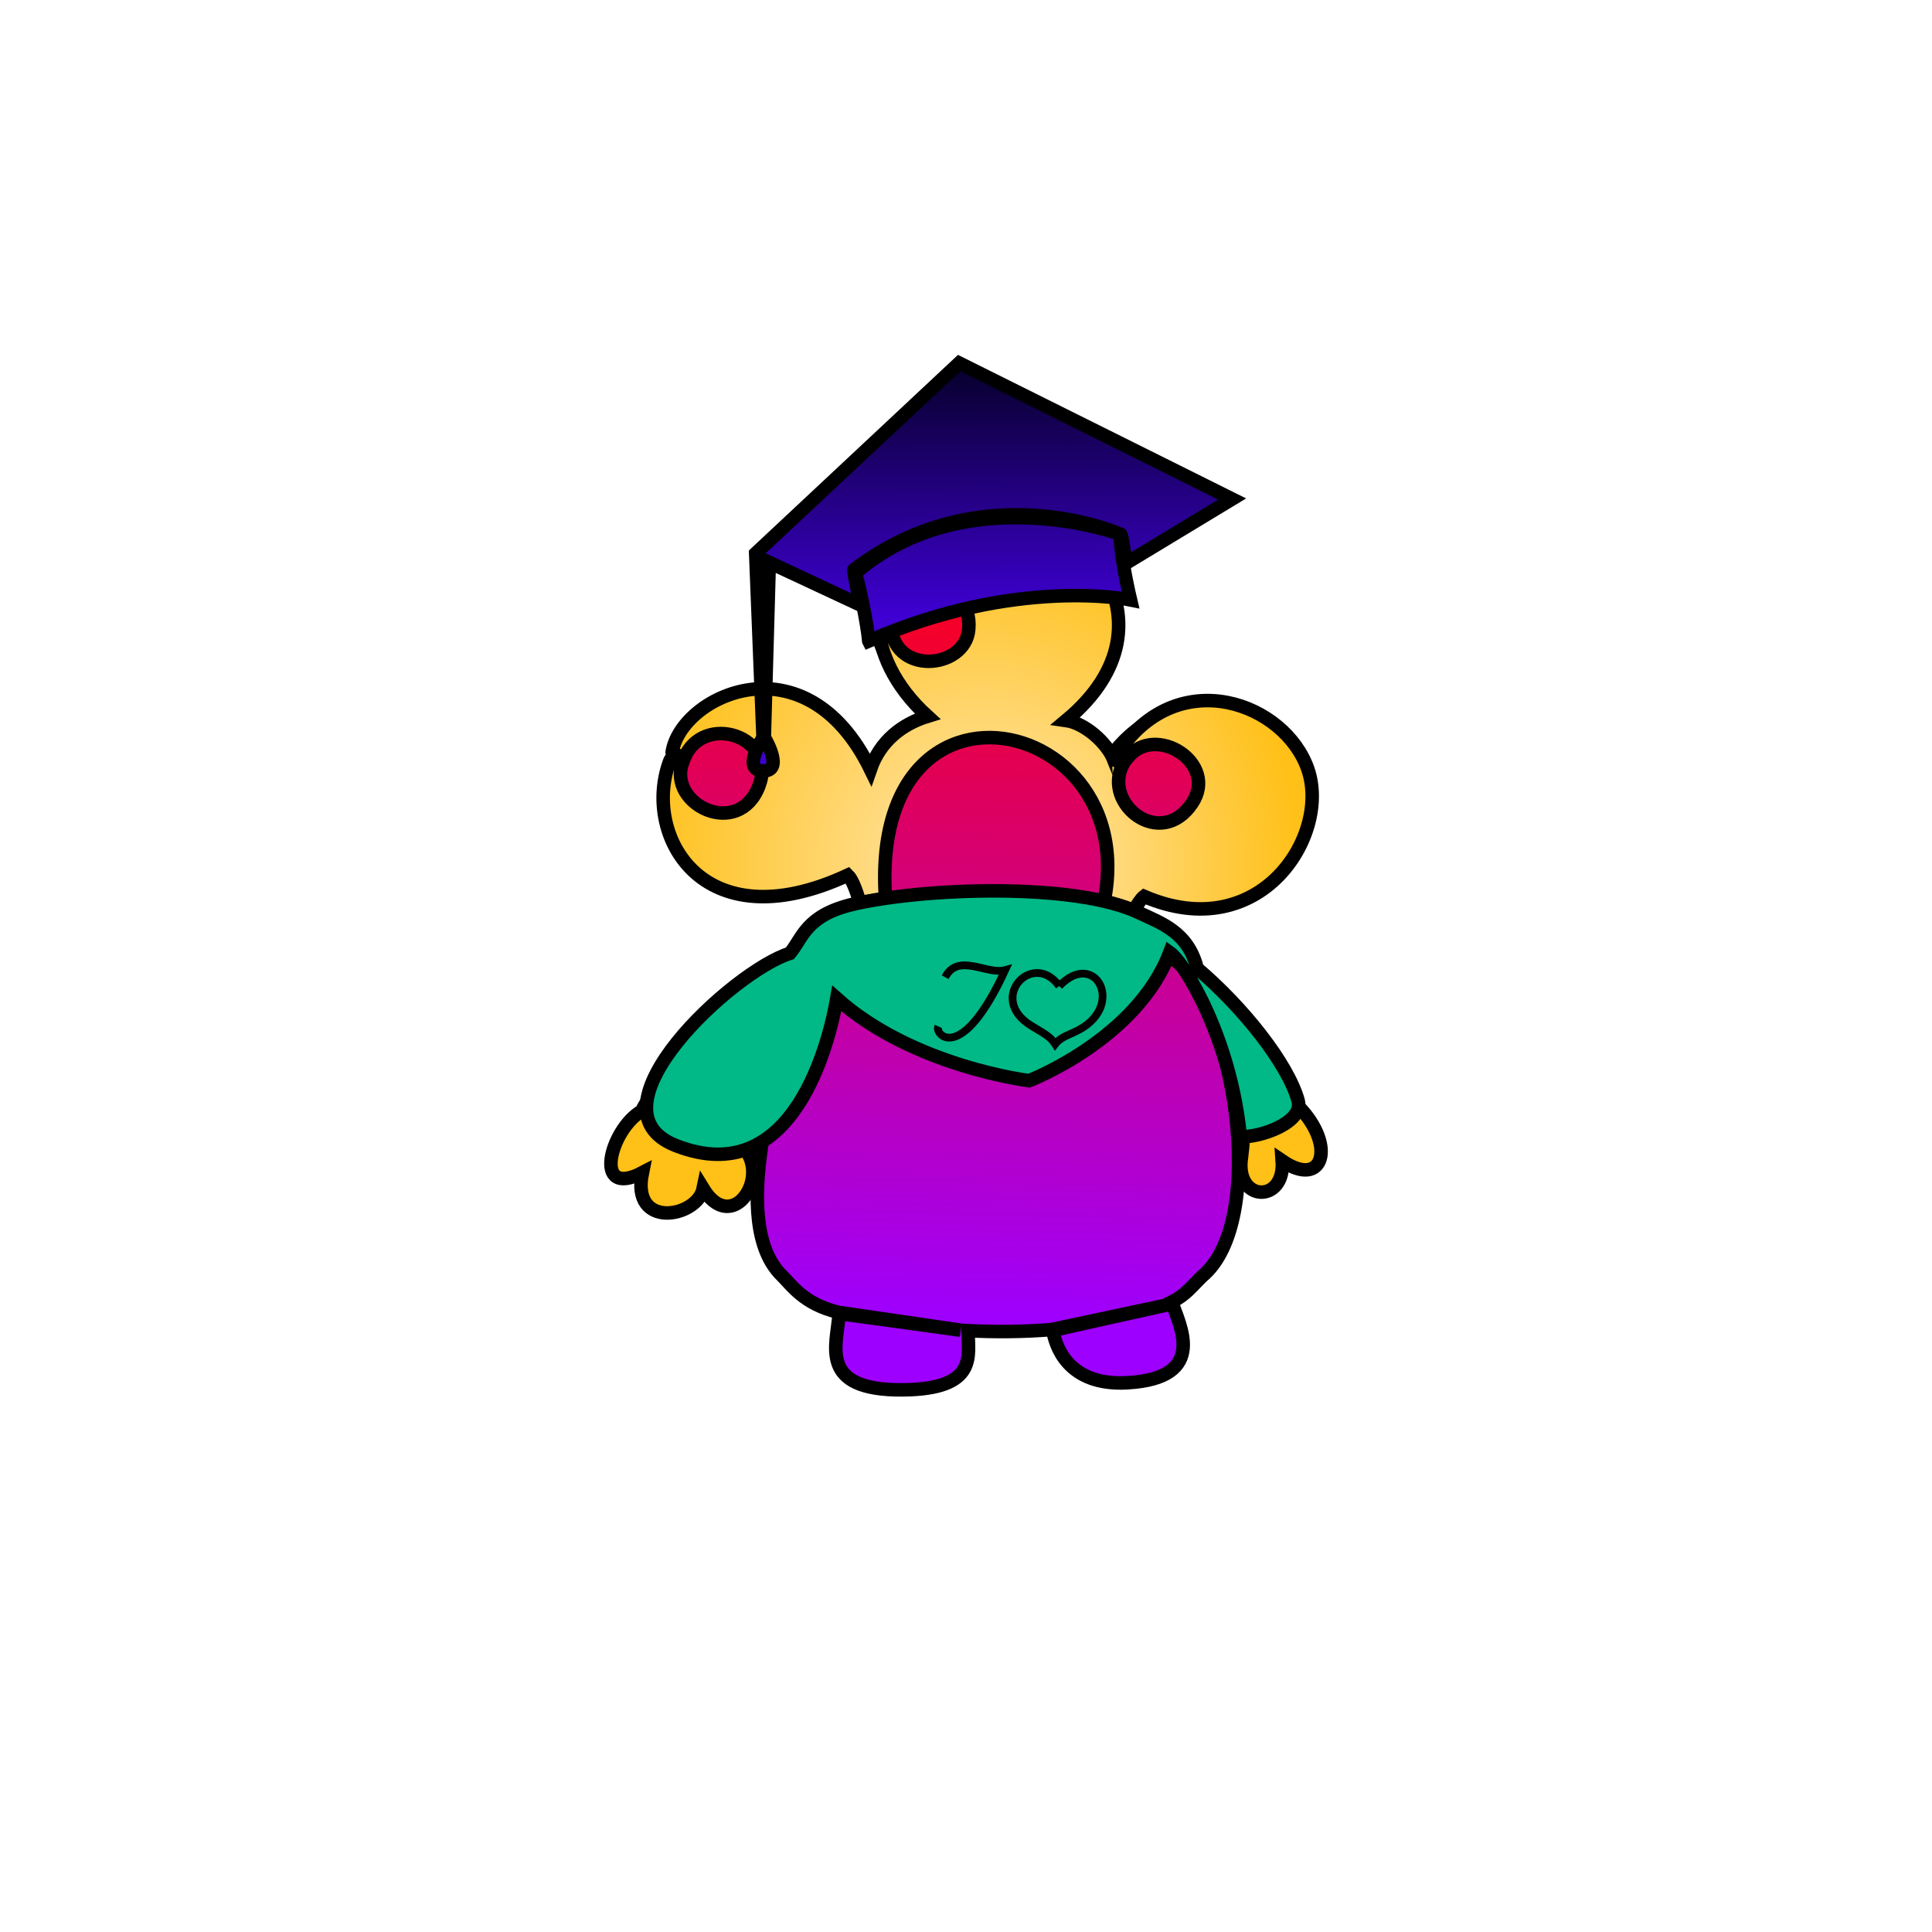 <?xml version="1.0" encoding="UTF-8"?>
<svg id="Monster" xmlns="http://www.w3.org/2000/svg" xmlns:xlink="http://www.w3.org/1999/xlink" viewBox="0 0 1000 1000">
  <defs>
    <style>
      .cls-1 {
        fill: none;
        stroke-width: 4px;
      }

      .cls-1, .cls-2, .cls-3, .cls-4, .cls-5 {
        stroke: #000;
        stroke-miterlimit: 10;
      }

      .cls-2 {
        fill: url(#Unbenannter_Verlauf_22);
      }

      .cls-2, .cls-3, .cls-4, .cls-5 {
        stroke-width: 7px;
      }

      .cls-3 {
        fill: #00b987;
      }

      .cls-4 {
        fill: url(#Unbenannter_Verlauf_15);
      }

      .cls-5 {
        fill: url(#Unbenannter_Verlauf_14);
      }
    </style>
    <linearGradient id="Unbenannter_Verlauf_15" data-name="Unbenannter Verlauf 15" x1="296.11" y1="1800.29" x2="287.73" y2="1395.53" gradientTransform="translate(202.52 2078.98) scale(1 -1)" gradientUnits="userSpaceOnUse">
      <stop offset="0" stop-color="#ff000e"/>
      <stop offset="1" stop-color="#9e00ff"/>
    </linearGradient>
    <radialGradient id="Unbenannter_Verlauf_14" data-name="Unbenannter Verlauf 14" cx="297.48" cy="1634.98" fx="316.08" fy="1626.74" r="174.25" gradientTransform="translate(202.52 2078.98) scale(1 -1)" gradientUnits="userSpaceOnUse">
      <stop offset="0" stop-color="#ffe8b9"/>
      <stop offset=".99" stop-color="#ffc017"/>
    </radialGradient>
    <linearGradient id="Unbenannter_Verlauf_22" data-name="Unbenannter Verlauf 22" x1="513.27" y1="187.84" x2="513.81" y2="320.29" gradientUnits="userSpaceOnUse">
      <stop offset="0" stop-color="#06002a"/>
      <stop offset="1" stop-color="#3f00d4"/>
    </linearGradient>
  </defs>
  <g id="Monster_005_var" data-name="Monster 005 var">
    <g id="Monster_005b_Simpleshape" data-name="Monster 005b Simpleshape">
      <path id="Monster_004_Simpleshape03" data-name="Monster 004 Simpleshape03" class="cls-4" d="m416.79,509.78c-16.5,46.45-39.4,123.68-12.22,150.33,5.28,5.17,11.24,14.63,29.03,19.07.25.06,63.7,9.34,63.7,9.34,0,0-62.97-8.75-62.99-8.55-.98,16.17-11.22,39.76,32.89,39.41,39.72-.31,33.73-18.22,33.88-30.62,14.34.71,28.96.6,43.06-.57.22-.02,60.17-12.81,60.17-12.81,0,0-59.41,13.14-59.38,13.34,2.3,12.53,11.41,28.56,38.68,26.98,42.47-2.44,26.49-30.44,22.91-41.85,7.23-3.6,10.34-8.03,15.58-13.14,34.69-28.47,17.56-138.69-16.65-167.74-4.83,7.85-7.42,1.47-24.9,2.14-4.64.18-6.72-10.09.91-36.36,3.63-12.5,72.41-16.2,48.58-68.14-17.25-37.59-44.61-14.05-56.21,2.44-70.27-21.38-74.59-99.25-82.5-99.61-5.29-.24-77.61,11-7,76.99,3.94,3.69-27.22,4.89-33.33,42.78-31.78-54.39-100.78-47.86-103.88-15.89-6.11,62.94,98.71,39.7,102.66,50.1,10.09,26.58,8.13,53.43,3.97,53.47-21.55.19-19.57,3.11-36.97,8.86h0Z"/>
      <path id="Monster_004_Simpleshape02" data-name="Monster 004 Simpleshape02" class="cls-5" d="m584.23,476.18s5.03-10.03,7.94-12.22c60.04,25.82,96.71-31.47,84.78-65.84-11.83-34.12-66.34-54.53-97.42-9.74-.12.17,1.55,1.55,4.23,3.65,14.36-17.72,47.06,3.04,33.3,23.67-16.2,24.29-46.45.62-35.91-19.99-2.81-1.68-4.62-2.68-4.72-2.5-3.5-8.83-14.97-18.92-24.59-20.29,62.79-52.25,1.84-112.75-33.46-112.75-24.39,0-60.14,24.54-63.47,57.21-.02.26,2.6.81,6.64,1.5,2.98-25.72,42.17-20.45,39.88,6.82-1.78,21.11-40.33,24.29-40.33-3.43-3.88-.15-6.65-.49-6.64-.22.52,14.69,8,32.7,25.62,48.71-13.02,4-24.48,12.7-29.54,27.42-33.84-69.2-98.26-37.79-102.64-8.76-.05.3,2.44,1.35,6.32,2.83,9.96-23.68,48.44-11.08,38.6,14.59-10.54,27.5-47.43,9.63-39.5-12.27-3.8-1.16-6.22-1.79-6.33-1.48-15.12,38.04,15.58,95.33,91.84,59.88,4.46,4.29,8.54,23.23,8.54,23.23,0,0-99,64.58-115.27,98.91-16.11,9.26-25.89,45.62.39,31.87-6.11,29.63,28.41,23.22,31.47,8.25,13.52,22.14,31.62-.77,23.83-16.95.91-17.72,37.58-98.39,37.58-98.39,0,0,15.24-3.14,37.01-6.63-35.19-168.9,152.72-125.51,102.31-4.83,9.2.95,31.28-.85,37.12,1.84,34.83,16.04,46.74,59.58,40.79,108.62-3.67,23.37,22.7,24.35,21.09,1.99,21.29,14.57,28.11-7.94,8.48-28.11-7.93-31.48-87.92-96.55-87.92-96.55v-.02Z"/>
      <path id="Monster_004_Simpleshape_01" data-name="Monster 004 Simpleshape 01" class="cls-3" d="m441.56,468.04c-24.46,5.71-26.08,17.46-32.71,25.41-29.33,9.16-106.78,80.66-59.13,99.45,61.42,24.21,79.74-54.99,83.41-76.08,39.41,35.29,99.56,42.53,99.56,42.53,0,0,55.8-21.45,72.77-66.36,8.1,5.8,31.77,45.35,36.51,95.33,9.92.67,33.08-7.29,29.94-18.64-5.28-19.06-28.41-48.27-52.25-68.44-4.68-18.96-18.94-23.53-30.25-28.88-33.43-15.81-111.85-12.73-147.85-4.33h0Z"/>
      <path id="Hat" class="cls-2" d="m449.68,331.77c76.57-33.55,135.46-21.29,135.46-21.29,0,0-5.58-23.48-5.18-33.94.79-.58,2.81,15.02,2.81,15.02l54.99-33.27-141.29-70.39-105.32,98.53,3.8,95.37s-11.46,17.2.2,17.2c10.98,0,.46-17.34.46-17.34l2.57-90.54,47.23,22.05s-4.17-18.75-3.35-18.37c66.43-50.37,137.9-18.26,137.9-18.26,0,0-79.79-29.34-137.21,20.11,2.54,8.58,6.1,26.29,6.93,35.12Z"/>
      <path id="I" class="cls-1" d="m489.22,505.8c6.79-12.92,21.65-1.03,31.05-3.67-22.61,49.06-36.63,33.56-34.65,29.11"/>
      <path id="Heart" class="cls-1" d="m548.24,510.4c-13.49-18.88-37.43,6.14-14.82,20.28,6.29,3.93,10.12,5.61,12.75,9.73,3.1-3.95,7.61-4.8,12.55-7.51,23.72-13.01,7.98-41.77-10.47-22.5"/>
    </g>
  </g>
</svg>